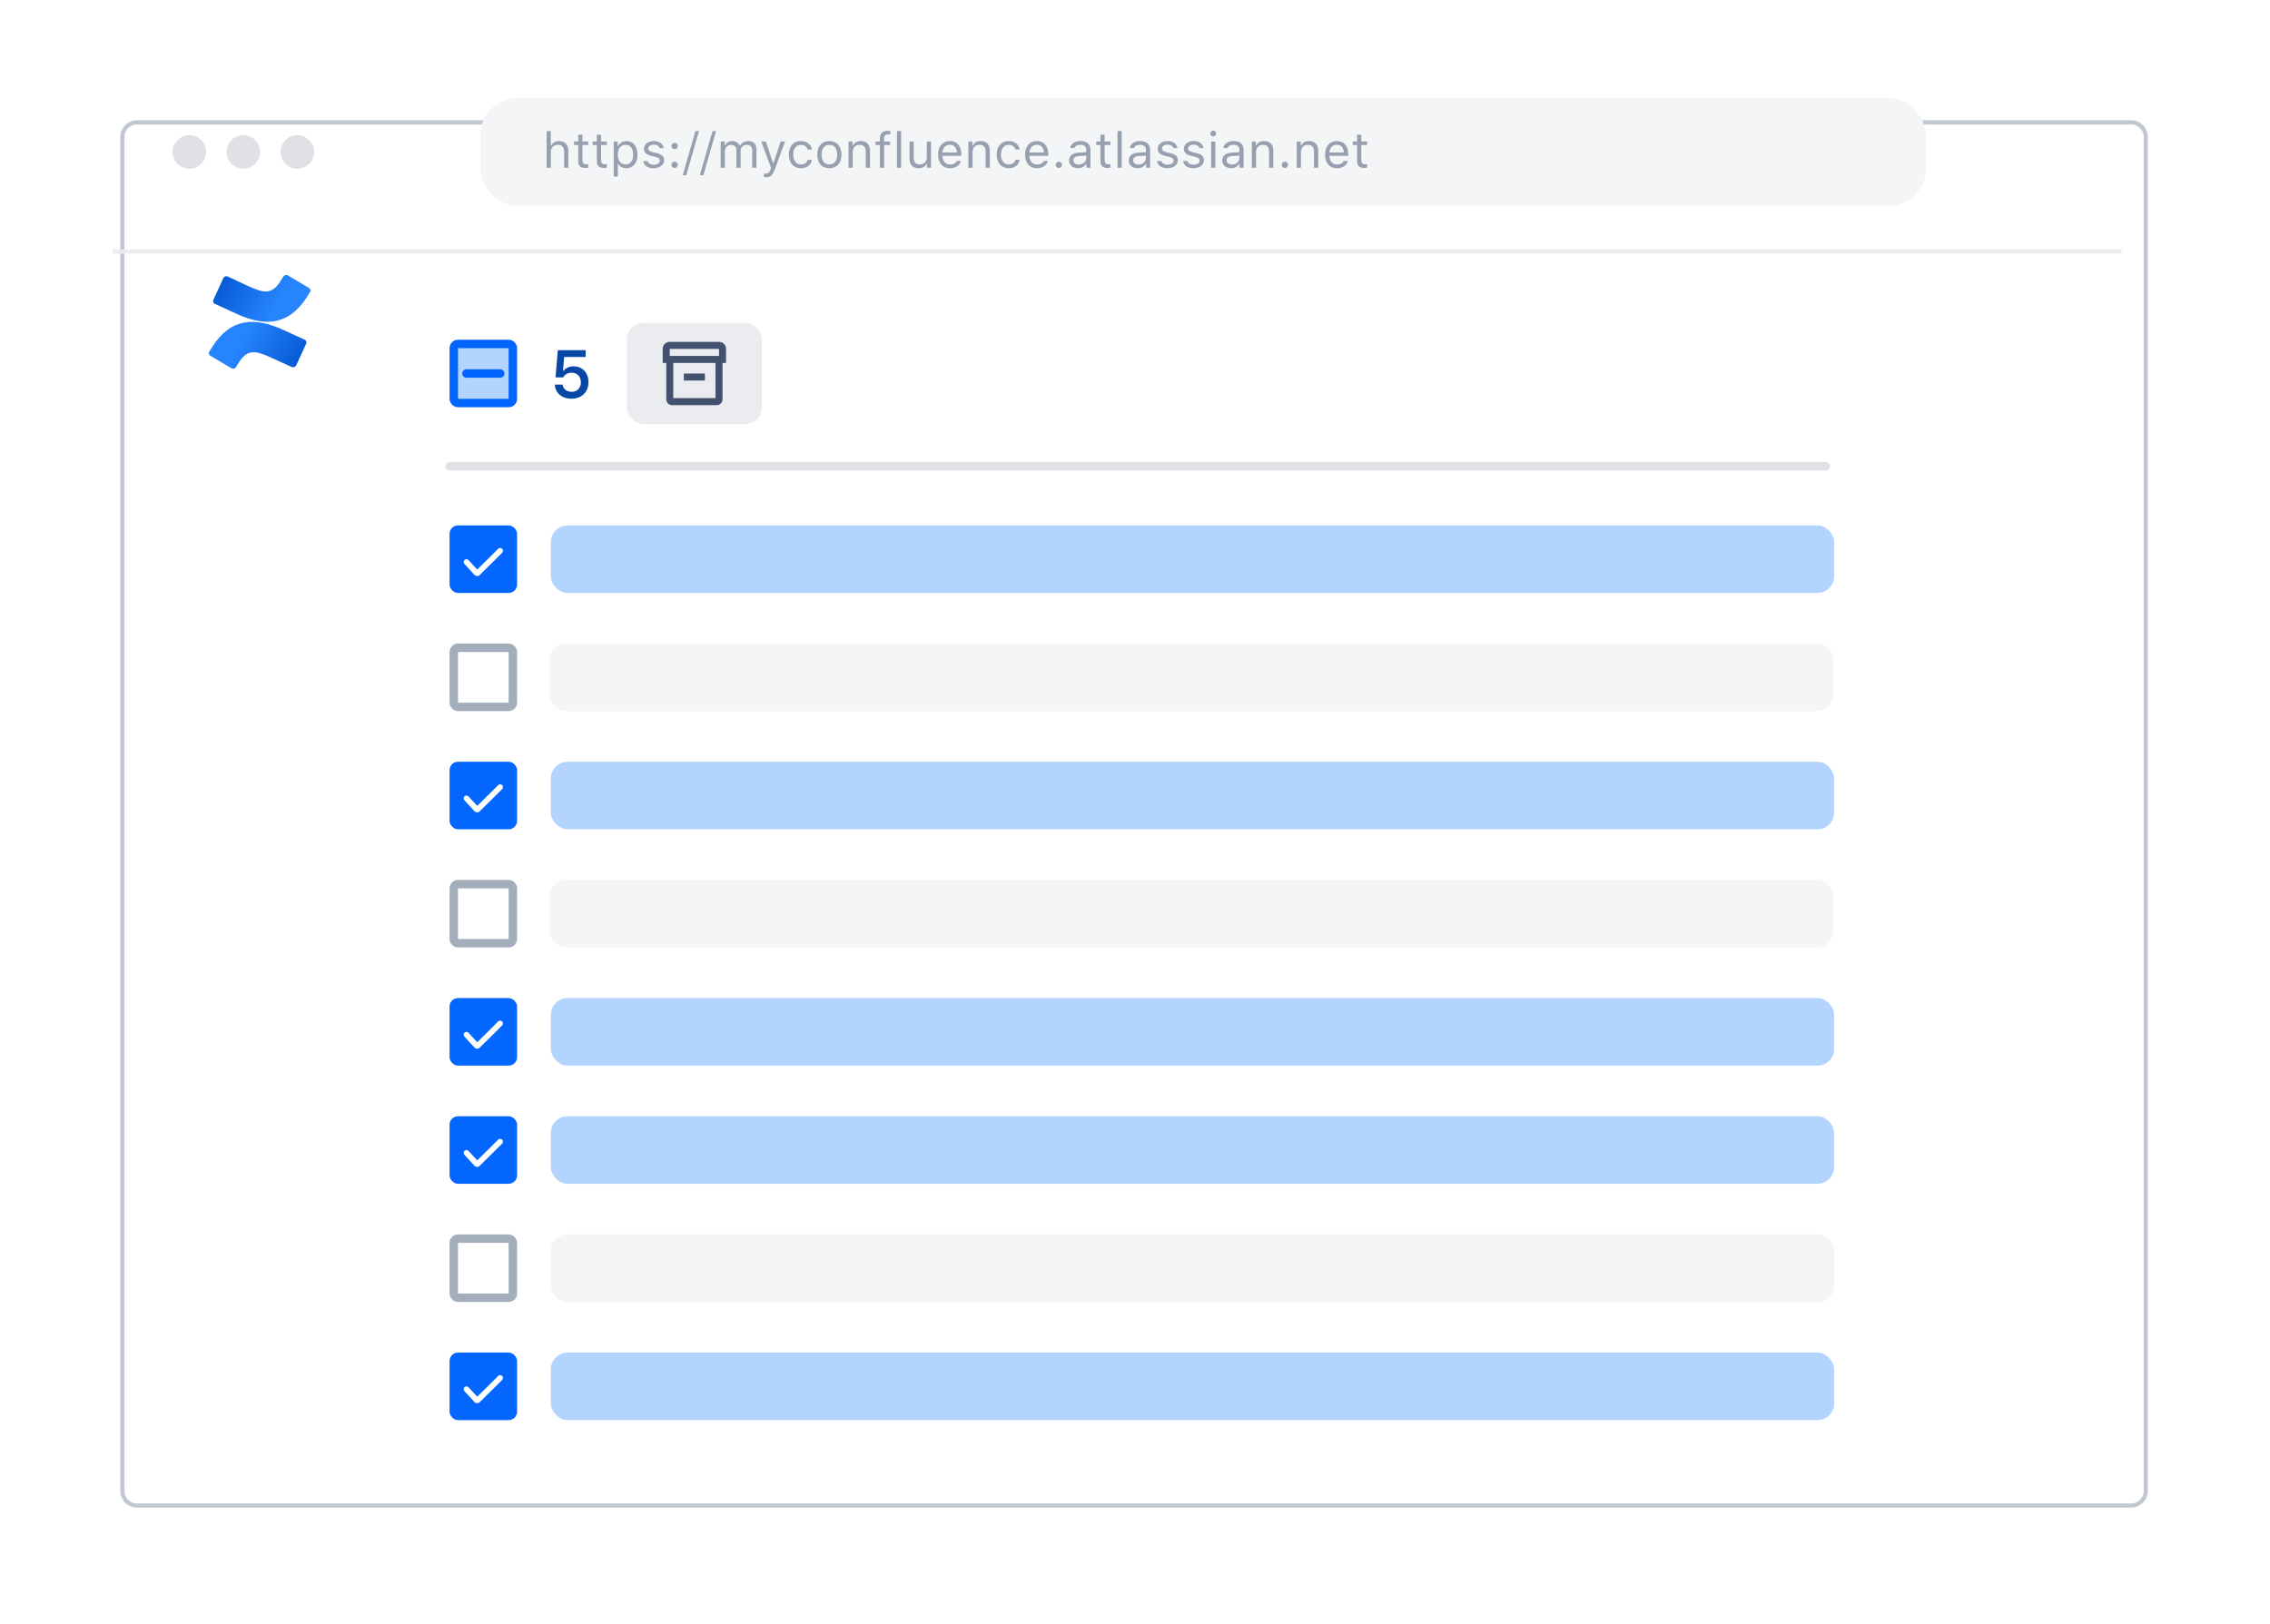 <svg width="239" height="171" viewBox="0 0 239 171" fill="none" xmlns="http://www.w3.org/2000/svg">
<g filter="url(#filter0_dd)">
<path d="M12.666 6.416C12.666 5.45 13.449 4.667 14.416 4.667H224.386C225.353 4.667 226.136 5.45 226.136 6.416V149.021C226.136 149.988 225.353 150.771 224.386 150.771H14.416C13.449 150.771 12.666 149.988 12.666 149.021V6.416Z" fill="white"/>
<path d="M12.885 6.416C12.885 5.571 13.57 4.885 14.416 4.885H224.386C225.232 4.885 225.918 5.571 225.918 6.416V149.021C225.918 149.867 225.232 150.553 224.386 150.553H14.416C13.57 150.553 12.885 149.867 12.885 149.021V6.416Z" stroke="#C1C7D0" stroke-width="0.437"/>
</g>
<path d="M47.334 49.111H192.223" stroke="#DFE1E6" stroke-width="0.889" stroke-linecap="round"/>
<line x1="11.883" y1="26.491" x2="223.391" y2="26.491" stroke="#EBECF0" stroke-width="0.437"/>
<circle cx="19.935" cy="15.998" r="1.75" fill="#DFE1E6"/>
<circle cx="19.935" cy="15.998" r="1.75" fill="#DFE1E6"/>
<circle cx="25.621" cy="15.998" r="1.75" fill="#DFE1E6"/>
<circle cx="25.621" cy="15.998" r="1.75" fill="#DFE1E6"/>
<circle cx="31.308" cy="15.998" r="1.75" fill="#DFE1E6"/>
<circle cx="31.308" cy="15.998" r="1.75" fill="#DFE1E6"/>
<rect x="50.555" y="10.311" width="152.229" height="11.373" rx="3.937" fill="#F4F5F7"/>
<path d="M57.552 17.667H57.993V16.031C57.993 15.565 58.265 15.252 58.759 15.252C59.177 15.252 59.398 15.496 59.398 15.985V17.667H59.839V15.878C59.839 15.229 59.469 14.855 58.885 14.855C58.462 14.855 58.172 15.034 58.034 15.339H57.993V13.807H57.552V17.667ZM60.88 14.188V14.904H60.434V15.273H60.88V16.949C60.88 17.477 61.108 17.687 61.678 17.687C61.765 17.687 61.849 17.677 61.936 17.662V17.29C61.854 17.298 61.811 17.3 61.731 17.3C61.444 17.3 61.321 17.162 61.321 16.836V15.273H61.936V14.904H61.321V14.188H60.88ZM62.84 14.188V14.904H62.394V15.273H62.84V16.949C62.84 17.477 63.068 17.687 63.637 17.687C63.724 17.687 63.809 17.677 63.896 17.662V17.29C63.814 17.298 63.77 17.3 63.691 17.3C63.404 17.3 63.281 17.162 63.281 16.836V15.273H63.896V14.904H63.281V14.188H62.84ZM65.96 14.855C65.584 14.855 65.253 15.047 65.076 15.365H65.035V14.904H64.615V18.589H65.056V17.251H65.097C65.248 17.544 65.566 17.715 65.96 17.715C66.663 17.715 67.121 17.149 67.121 16.285C67.121 15.416 66.665 14.855 65.96 14.855ZM65.855 17.318C65.358 17.318 65.043 16.918 65.043 16.285C65.043 15.649 65.358 15.252 65.858 15.252C66.363 15.252 66.665 15.639 66.665 16.285C66.665 16.931 66.363 17.318 65.855 17.318ZM67.802 15.66C67.802 16.06 68.038 16.283 68.555 16.408L69.03 16.523C69.324 16.595 69.468 16.723 69.468 16.913C69.468 17.167 69.201 17.344 68.83 17.344C68.476 17.344 68.256 17.195 68.181 16.962H67.728C67.776 17.421 68.199 17.715 68.814 17.715C69.442 17.715 69.922 17.375 69.922 16.88C69.922 16.483 69.67 16.257 69.15 16.131L68.725 16.029C68.399 15.949 68.245 15.832 68.245 15.642C68.245 15.396 68.502 15.229 68.83 15.229C69.163 15.229 69.378 15.375 69.437 15.596H69.873C69.814 15.142 69.412 14.855 68.832 14.855C68.245 14.855 67.802 15.201 67.802 15.66ZM71.03 15.708C71.215 15.708 71.363 15.557 71.363 15.375C71.363 15.191 71.215 15.042 71.03 15.042C70.848 15.042 70.697 15.191 70.697 15.375C70.697 15.557 70.848 15.708 71.03 15.708ZM71.03 17.692C71.215 17.692 71.363 17.541 71.363 17.359C71.363 17.174 71.215 17.026 71.03 17.026C70.848 17.026 70.697 17.174 70.697 17.359C70.697 17.541 70.848 17.692 71.03 17.692ZM72.257 18.453L73.589 13.807H73.215L71.882 18.453H72.257ZM74.057 18.453L75.39 13.807H75.016L73.683 18.453H74.057ZM75.878 17.667H76.319V15.954C76.319 15.565 76.598 15.252 76.96 15.252C77.308 15.252 77.536 15.462 77.536 15.79V17.667H77.977V15.89C77.977 15.539 78.234 15.252 78.618 15.252C79.008 15.252 79.2 15.452 79.2 15.86V17.667H79.641V15.757C79.641 15.178 79.326 14.855 78.762 14.855C78.38 14.855 78.064 15.047 77.916 15.339H77.875C77.747 15.052 77.485 14.855 77.111 14.855C76.742 14.855 76.465 15.032 76.339 15.339H76.298V14.904H75.878V17.667ZM80.631 18.666C81.121 18.666 81.341 18.477 81.577 17.836L82.656 14.904H82.187L81.431 17.177H81.39L80.631 14.904H80.155L81.177 17.669L81.126 17.833C81.011 18.166 80.872 18.287 80.618 18.287C80.557 18.287 80.488 18.284 80.434 18.274V18.651C80.496 18.661 80.572 18.666 80.631 18.666ZM85.482 15.749C85.405 15.257 84.995 14.855 84.323 14.855C83.549 14.855 83.057 15.414 83.057 16.275C83.057 17.154 83.552 17.715 84.326 17.715C84.99 17.715 85.403 17.341 85.482 16.834H85.036C84.954 17.146 84.695 17.318 84.323 17.318C83.831 17.318 83.513 16.913 83.513 16.275C83.513 15.649 83.826 15.252 84.323 15.252C84.721 15.252 84.964 15.475 85.036 15.749H85.482ZM87.321 17.715C88.108 17.715 88.595 17.172 88.595 16.285C88.595 15.396 88.108 14.855 87.321 14.855C86.534 14.855 86.047 15.396 86.047 16.285C86.047 17.172 86.534 17.715 87.321 17.715ZM87.321 17.318C86.798 17.318 86.503 16.939 86.503 16.285C86.503 15.629 86.798 15.252 87.321 15.252C87.844 15.252 88.139 15.629 88.139 16.285C88.139 16.939 87.844 17.318 87.321 17.318ZM89.339 17.667H89.78V16.031C89.78 15.547 90.065 15.252 90.506 15.252C90.947 15.252 91.157 15.488 91.157 15.985V17.667H91.597V15.878C91.597 15.221 91.251 14.855 90.631 14.855C90.208 14.855 89.939 15.034 89.801 15.339H89.76V14.904H89.339V17.667ZM92.642 17.667H93.083V15.273H93.716V14.904H93.083V14.609C93.083 14.306 93.216 14.153 93.534 14.153C93.613 14.153 93.688 14.155 93.742 14.165V13.807C93.649 13.789 93.552 13.781 93.444 13.781C92.919 13.781 92.642 14.045 92.642 14.596V14.904H92.183V15.273H92.642V17.667ZM94.437 17.667H94.878V13.807H94.437V17.667ZM98.022 14.904H97.581V16.539C97.581 17.023 97.314 17.313 96.827 17.313C96.386 17.313 96.202 17.082 96.202 16.585V14.904H95.761V16.693C95.761 17.346 96.084 17.715 96.704 17.715C97.127 17.715 97.422 17.541 97.56 17.233H97.601V17.667H98.022V14.904ZM100.735 16.951C100.619 17.195 100.379 17.326 100.022 17.326C99.553 17.326 99.248 16.98 99.225 16.434V16.413H101.212V16.244C101.212 15.386 100.758 14.855 100.012 14.855C99.253 14.855 98.766 15.419 98.766 16.288C98.766 17.162 99.246 17.715 100.012 17.715C100.617 17.715 101.048 17.423 101.176 16.951H100.735ZM100.007 15.245C100.445 15.245 100.737 15.568 100.748 16.057H99.225C99.258 15.568 99.566 15.245 100.007 15.245ZM101.956 17.667H102.397V16.031C102.397 15.547 102.681 15.252 103.122 15.252C103.563 15.252 103.773 15.488 103.773 15.985V17.667H104.214V15.878C104.214 15.221 103.868 14.855 103.248 14.855C102.825 14.855 102.556 15.034 102.417 15.339H102.376V14.904H101.956V17.667ZM107.36 15.749C107.283 15.257 106.873 14.855 106.202 14.855C105.428 14.855 104.936 15.414 104.936 16.275C104.936 17.154 105.43 17.715 106.204 17.715C106.868 17.715 107.281 17.341 107.36 16.834H106.914C106.832 17.146 106.573 17.318 106.202 17.318C105.71 17.318 105.392 16.913 105.392 16.275C105.392 15.649 105.705 15.252 106.202 15.252C106.599 15.252 106.843 15.475 106.914 15.749H107.36ZM109.894 16.951C109.779 17.195 109.538 17.326 109.181 17.326C108.712 17.326 108.407 16.98 108.384 16.434V16.413H110.371V16.244C110.371 15.386 109.917 14.855 109.171 14.855C108.412 14.855 107.925 15.419 107.925 16.288C107.925 17.162 108.405 17.715 109.171 17.715C109.776 17.715 110.207 17.423 110.335 16.951H109.894ZM109.166 15.245C109.604 15.245 109.897 15.568 109.907 16.057H108.384C108.418 15.568 108.725 15.245 109.166 15.245ZM111.479 17.692C111.664 17.692 111.812 17.541 111.812 17.359C111.812 17.174 111.664 17.026 111.479 17.026C111.297 17.026 111.146 17.174 111.146 17.359C111.146 17.541 111.297 17.692 111.479 17.692ZM113.495 17.715C113.864 17.715 114.167 17.554 114.346 17.259H114.387V17.667H114.807V15.775C114.807 15.201 114.431 14.855 113.756 14.855C113.167 14.855 112.731 15.147 112.672 15.591H113.118C113.18 15.373 113.41 15.247 113.741 15.247C114.154 15.247 114.367 15.434 114.367 15.775V16.026L113.569 16.075C112.926 16.113 112.562 16.398 112.562 16.893C112.562 17.398 112.959 17.715 113.495 17.715ZM113.577 17.328C113.257 17.328 113.018 17.164 113.018 16.882C113.018 16.605 113.203 16.459 113.623 16.431L114.367 16.383V16.636C114.367 17.031 114.031 17.328 113.577 17.328ZM115.859 14.188V14.904H115.413V15.273H115.859V16.949C115.859 17.477 116.088 17.687 116.657 17.687C116.744 17.687 116.828 17.677 116.915 17.662V17.29C116.833 17.298 116.79 17.3 116.71 17.3C116.423 17.3 116.3 17.162 116.3 16.836V15.273H116.915V14.904H116.3V14.188H115.859ZM117.66 17.667H118.101V13.807H117.66V17.667ZM119.778 17.715C120.147 17.715 120.45 17.554 120.629 17.259H120.67V17.667H121.091V15.775C121.091 15.201 120.714 14.855 120.04 14.855C119.45 14.855 119.015 15.147 118.956 15.591H119.402C119.463 15.373 119.694 15.247 120.024 15.247C120.437 15.247 120.65 15.434 120.65 15.775V16.026L119.853 16.075C119.209 16.113 118.845 16.398 118.845 16.893C118.845 17.398 119.243 17.715 119.778 17.715ZM119.86 17.328C119.54 17.328 119.302 17.164 119.302 16.882C119.302 16.605 119.486 16.459 119.907 16.431L120.65 16.383V16.636C120.65 17.031 120.314 17.328 119.86 17.328ZM121.894 15.66C121.894 16.06 122.13 16.283 122.648 16.408L123.122 16.523C123.417 16.595 123.56 16.723 123.56 16.913C123.56 17.167 123.294 17.344 122.922 17.344C122.568 17.344 122.348 17.195 122.274 16.962H121.82C121.869 17.421 122.291 17.715 122.907 17.715C123.535 17.715 124.014 17.375 124.014 16.88C124.014 16.483 123.763 16.257 123.242 16.131L122.817 16.029C122.491 15.949 122.338 15.832 122.338 15.642C122.338 15.396 122.594 15.229 122.922 15.229C123.255 15.229 123.47 15.375 123.529 15.596H123.965C123.906 15.142 123.504 14.855 122.925 14.855C122.338 14.855 121.894 15.201 121.894 15.66ZM124.643 15.66C124.643 16.06 124.879 16.283 125.397 16.408L125.871 16.523C126.166 16.595 126.309 16.723 126.309 16.913C126.309 17.167 126.043 17.344 125.671 17.344C125.317 17.344 125.097 17.195 125.022 16.962H124.569C124.617 17.421 125.04 17.715 125.656 17.715C126.283 17.715 126.763 17.375 126.763 16.88C126.763 16.483 126.512 16.257 125.991 16.131L125.566 16.029C125.24 15.949 125.086 15.832 125.086 15.642C125.086 15.396 125.343 15.229 125.671 15.229C126.004 15.229 126.219 15.375 126.278 15.596H126.714C126.655 15.142 126.253 14.855 125.673 14.855C125.086 14.855 124.643 15.201 124.643 15.66ZM127.738 14.37C127.907 14.37 128.046 14.232 128.046 14.063C128.046 13.894 127.907 13.755 127.738 13.755C127.569 13.755 127.43 13.894 127.43 14.063C127.43 14.232 127.569 14.37 127.738 14.37ZM127.518 17.667H127.958V14.904H127.518V17.667ZM129.621 17.715C129.99 17.715 130.292 17.554 130.472 17.259H130.513V17.667H130.933V15.775C130.933 15.201 130.556 14.855 129.882 14.855C129.292 14.855 128.857 15.147 128.798 15.591H129.244C129.305 15.373 129.536 15.247 129.867 15.247C130.279 15.247 130.492 15.434 130.492 15.775V16.026L129.695 16.075C129.052 16.113 128.688 16.398 128.688 16.893C128.688 17.398 129.085 17.715 129.621 17.715ZM129.703 17.328C129.382 17.328 129.144 17.164 129.144 16.882C129.144 16.605 129.328 16.459 129.749 16.431L130.492 16.383V16.636C130.492 17.031 130.156 17.328 129.703 17.328ZM131.8 17.667H132.241V16.031C132.241 15.547 132.526 15.252 132.967 15.252C133.408 15.252 133.618 15.488 133.618 15.985V17.667H134.059V15.878C134.059 15.221 133.713 14.855 133.092 14.855C132.669 14.855 132.4 15.034 132.262 15.339H132.221V14.904H131.8V17.667ZM135.282 17.692C135.467 17.692 135.616 17.541 135.616 17.359C135.616 17.174 135.467 17.026 135.282 17.026C135.1 17.026 134.949 17.174 134.949 17.359C134.949 17.541 135.1 17.692 135.282 17.692ZM136.529 17.667H136.97V16.031C136.97 15.547 137.255 15.252 137.696 15.252C138.136 15.252 138.347 15.488 138.347 15.985V17.667H138.787V15.878C138.787 15.221 138.441 14.855 137.821 14.855C137.398 14.855 137.129 15.034 136.991 15.339H136.95V14.904H136.529V17.667ZM141.477 16.951C141.362 17.195 141.121 17.326 140.765 17.326C140.296 17.326 139.991 16.98 139.968 16.434V16.413H141.954V16.244C141.954 15.386 141.5 14.855 140.755 14.855C139.996 14.855 139.509 15.419 139.509 16.288C139.509 17.162 139.988 17.715 140.755 17.715C141.359 17.715 141.79 17.423 141.918 16.951H141.477ZM140.749 15.245C141.188 15.245 141.48 15.568 141.49 16.057H139.968C140.001 15.568 140.309 15.245 140.749 15.245ZM142.883 14.188V14.904H142.437V15.273H142.883V16.949C142.883 17.477 143.111 17.687 143.68 17.687C143.767 17.687 143.852 17.677 143.939 17.662V17.29C143.857 17.298 143.814 17.3 143.734 17.3C143.447 17.3 143.324 17.162 143.324 16.836V15.273H143.939V14.904H143.324V14.188H142.883Z" fill="#97A0AF"/>
<rect x="57.998" y="55.333" width="135.111" height="7.111" rx="1.75" fill="#B3D4FF"/>
<rect x="57.9" y="67.778" width="135.111" height="7.111" rx="1.75" fill="#F4F5F7"/>
<rect x="57.9" y="67.778" width="135.111" height="7.111" rx="1.75" fill="#F4F5F7"/>
<rect x="57.998" y="80.222" width="135.111" height="7.111" rx="1.75" fill="#B3D4FF"/>
<rect x="57.9" y="92.667" width="135.111" height="7.111" rx="1.75" fill="#F4F5F7"/>
<rect x="57.9" y="92.667" width="135.111" height="7.111" rx="1.75" fill="#F4F5F7"/>
<rect x="57.998" y="105.111" width="135.111" height="7.111" rx="1.75" fill="#B3D4FF"/>
<rect x="57.998" y="117.556" width="135.111" height="7.111" rx="1.75" fill="#B3D4FF"/>
<rect x="57.998" y="130" width="135.111" height="7.111" rx="1.75" fill="#F4F5F7"/>
<rect x="57.998" y="130" width="135.111" height="7.111" rx="1.75" fill="#F4F5F7"/>
<rect x="57.998" y="142.444" width="135.111" height="7.111" rx="1.75" fill="#B3D4FF"/>
<rect x="47.332" y="55.333" width="7.111" height="7.111" rx="0.889" fill="#0065FF"/>
<rect width="7.111" height="7.111" transform="translate(47.332 55.333)" fill="white" fill-opacity="0.01"/>
<path d="M49.327 58.984C49.273 58.927 49.199 58.894 49.121 58.891C49.043 58.888 48.967 58.916 48.91 58.969C48.852 59.022 48.818 59.096 48.815 59.174C48.811 59.252 48.839 59.328 48.891 59.386L49.961 60.547C50.12 60.703 50.357 60.703 50.505 60.556L50.612 60.45C51.002 60.067 51.391 59.683 51.78 59.299L51.791 59.287C52.155 58.929 52.516 58.57 52.875 58.208C52.929 58.152 52.959 58.077 52.957 57.999C52.956 57.921 52.925 57.847 52.869 57.792C52.814 57.738 52.739 57.707 52.661 57.707C52.584 57.707 52.509 57.737 52.453 57.792C52.096 58.152 51.736 58.51 51.375 58.866L51.363 58.878C50.991 59.246 50.618 59.614 50.245 59.981L49.327 58.984Z" fill="white"/>
<rect x="47.332" y="80.222" width="7.111" height="7.111" rx="0.889" fill="#0065FF"/>
<rect width="7.111" height="7.111" transform="translate(47.332 80.222)" fill="white" fill-opacity="0.01"/>
<path d="M49.327 83.873C49.273 83.816 49.199 83.783 49.121 83.78C49.043 83.777 48.967 83.805 48.91 83.858C48.852 83.911 48.818 83.985 48.815 84.063C48.811 84.141 48.839 84.217 48.891 84.275L49.961 85.436C50.12 85.592 50.357 85.592 50.505 85.445L50.612 85.339C51.002 84.956 51.391 84.572 51.78 84.188L51.791 84.176C52.155 83.818 52.516 83.459 52.875 83.097C52.929 83.041 52.959 82.966 52.957 82.888C52.956 82.81 52.925 82.736 52.869 82.681C52.814 82.627 52.739 82.596 52.661 82.596C52.584 82.596 52.509 82.626 52.453 82.681C52.096 83.041 51.736 83.399 51.375 83.755L51.363 83.767C50.991 84.135 50.618 84.502 50.245 84.87L49.327 83.873Z" fill="white"/>
<rect x="47.332" y="105.111" width="7.111" height="7.111" rx="0.889" fill="#0065FF"/>
<rect width="7.111" height="7.111" transform="translate(47.332 105.111)" fill="white" fill-opacity="0.01"/>
<path d="M49.327 108.762C49.273 108.705 49.199 108.672 49.121 108.669C49.043 108.666 48.967 108.694 48.91 108.747C48.852 108.8 48.818 108.874 48.815 108.952C48.811 109.03 48.839 109.106 48.891 109.164L49.961 110.325C50.12 110.481 50.357 110.481 50.505 110.334L50.612 110.228C51.002 109.844 51.391 109.461 51.78 109.077L51.791 109.065C52.155 108.707 52.516 108.347 52.875 107.986C52.929 107.93 52.959 107.854 52.957 107.777C52.956 107.699 52.925 107.625 52.869 107.57C52.814 107.516 52.739 107.485 52.661 107.485C52.584 107.485 52.509 107.515 52.453 107.57C52.096 107.93 51.736 108.288 51.375 108.644L51.363 108.656C50.991 109.024 50.618 109.391 50.245 109.758L49.327 108.762Z" fill="white"/>
<rect x="47.332" y="117.556" width="7.111" height="7.111" rx="0.889" fill="#0065FF"/>
<rect width="7.111" height="7.111" transform="translate(47.332 117.556)" fill="white" fill-opacity="0.01"/>
<path d="M49.327 121.207C49.273 121.15 49.199 121.116 49.121 121.113C49.043 121.111 48.967 121.139 48.91 121.192C48.852 121.245 48.818 121.318 48.815 121.396C48.811 121.474 48.839 121.55 48.891 121.608L49.961 122.769C50.12 122.925 50.357 122.925 50.505 122.778L50.612 122.672C51.002 122.289 51.391 121.905 51.78 121.521L51.791 121.51C52.155 121.152 52.516 120.792 52.875 120.43C52.929 120.374 52.959 120.299 52.957 120.221C52.956 120.143 52.925 120.069 52.869 120.015C52.814 119.96 52.739 119.929 52.661 119.929C52.584 119.929 52.509 119.96 52.453 120.014C52.096 120.374 51.736 120.732 51.375 121.088L51.363 121.1C50.991 121.468 50.618 121.836 50.245 122.203L49.327 121.207Z" fill="white"/>
<rect x="47.332" y="142.444" width="7.111" height="7.111" rx="0.889" fill="#0065FF"/>
<rect width="7.111" height="7.111" transform="translate(47.332 142.444)" fill="white" fill-opacity="0.01"/>
<path d="M49.327 146.095C49.273 146.038 49.199 146.005 49.121 146.002C49.043 145.999 48.967 146.028 48.91 146.081C48.852 146.134 48.818 146.207 48.815 146.285C48.811 146.363 48.839 146.439 48.891 146.497L49.961 147.658C50.12 147.814 50.357 147.814 50.505 147.667L50.612 147.561C51.002 147.178 51.391 146.794 51.78 146.41L51.791 146.398C52.155 146.041 52.516 145.681 52.875 145.319C52.929 145.263 52.959 145.188 52.957 145.11C52.956 145.032 52.925 144.958 52.869 144.903C52.814 144.849 52.739 144.818 52.661 144.818C52.584 144.818 52.509 144.849 52.453 144.903C52.096 145.263 51.736 145.621 51.375 145.977L51.363 145.989C50.991 146.357 50.618 146.725 50.245 147.092L49.327 146.095Z" fill="white"/>
<rect x="47.776" y="68.222" width="6.222" height="6.222" rx="0.444" fill="white" stroke="#A3AEBD" stroke-width="0.889"/>
<rect x="47.776" y="93.111" width="6.222" height="6.222" rx="0.444" fill="white" stroke="#A3AEBD" stroke-width="0.889"/>
<rect x="47.776" y="130.444" width="6.222" height="6.222" rx="0.444" fill="white" stroke="#A3AEBD" stroke-width="0.889"/>
<rect x="65.998" y="34" width="14.222" height="10.667" rx="1.75" fill="#EBECF0"/>
<rect width="8.889" height="8.889" transform="translate(68.664 34.889)" fill="white" fill-opacity="0.01"/>
<path fill-rule="evenodd" clip-rule="evenodd" d="M75.701 36H70.461C70.274 36.014 70.1 36.098 69.972 36.236C69.845 36.373 69.775 36.553 69.775 36.741V38.222H70.146V42.093C70.157 42.255 70.233 42.407 70.355 42.515C70.478 42.622 70.638 42.677 70.801 42.667H75.416C75.579 42.677 75.739 42.622 75.862 42.515C75.985 42.407 76.06 42.255 76.072 42.093V38.222H76.442V36.741C76.442 36.544 76.364 36.356 76.225 36.217C76.086 36.078 75.898 36 75.701 36V36ZM75.331 41.926H70.886V38.222H75.331V41.926ZM75.701 37.481H70.516V36.741H75.701V37.481ZM74.22 40.074H71.998V39.333H74.22V40.074Z" fill="#42526E"/>
<path d="M60.161 41.99C61.238 41.99 61.96 41.288 61.96 40.24C61.96 39.26 61.318 38.58 60.39 38.58C59.932 38.58 59.56 38.746 59.335 39.052H59.276L59.397 37.594H61.665V36.879H58.731L58.488 39.746H59.293C59.481 39.42 59.793 39.25 60.189 39.25C60.765 39.25 61.158 39.656 61.158 40.26C61.158 40.861 60.769 41.264 60.189 41.264C59.675 41.264 59.286 40.955 59.231 40.504H58.418C58.456 41.389 59.161 41.99 60.161 41.99Z" fill="#0747A6"/>
<rect x="47.776" y="36.222" width="6.222" height="6.222" rx="0.444" fill="#B3D4FF" stroke="#0065FF" stroke-width="0.889"/>
<path d="M49.109 39.333H52.665" stroke="#0065FF" stroke-width="0.889" stroke-linecap="round"/>
<g clip-path="url(#clip0)">
<rect width="15.197" height="15.197" transform="translate(19.742 26.501)" fill="white" fill-opacity="0.01"/>
<path d="M22.375 36.49C22.273 36.67 22.137 36.867 22.035 37.031C21.933 37.178 21.984 37.374 22.154 37.473L24.368 38.783C24.538 38.881 24.743 38.832 24.845 38.668C24.93 38.521 25.049 38.34 25.168 38.144C26.054 36.752 26.923 36.916 28.523 37.653L30.72 38.652C30.891 38.734 31.095 38.652 31.18 38.488L32.236 36.195C32.304 36.032 32.236 35.835 32.066 35.77C31.606 35.557 30.686 35.147 29.852 34.754C26.855 33.379 24.317 33.461 22.375 36.49Z" fill="url(#paint0_linear)"/>
<path d="M32.303 31.299C32.405 31.119 32.542 30.922 32.644 30.759C32.746 30.611 32.695 30.415 32.525 30.316L30.311 29.006C30.14 28.908 29.936 28.957 29.834 29.121C29.749 29.268 29.63 29.448 29.51 29.645C28.625 31.037 27.756 30.873 26.155 30.136L23.975 29.121C23.805 29.039 23.601 29.121 23.516 29.285L22.46 31.577C22.392 31.741 22.46 31.938 22.63 32.003C23.09 32.216 24.009 32.625 24.844 33.018C27.824 34.41 30.362 34.328 32.303 31.299Z" fill="url(#paint1_linear)"/>
</g>
<defs>
<filter id="filter0_dd" x="0.666" y="0.667" width="237.47" height="170.105" filterUnits="userSpaceOnUse" color-interpolation-filters="sRGB">
<feFlood flood-opacity="0" result="BackgroundImageFix"/>
<feColorMatrix in="SourceAlpha" type="matrix" values="0 0 0 0 0 0 0 0 0 0 0 0 0 0 0 0 0 0 127 0"/>
<feOffset/>
<feGaussianBlur stdDeviation="0.5"/>
<feColorMatrix type="matrix" values="0 0 0 0 0.035 0 0 0 0 0.118 0 0 0 0 0.259 0 0 0 0.31 0"/>
<feBlend mode="normal" in2="BackgroundImageFix" result="effect1_dropShadow"/>
<feColorMatrix in="SourceAlpha" type="matrix" values="0 0 0 0 0 0 0 0 0 0 0 0 0 0 0 0 0 0 127 0"/>
<feOffset dy="8"/>
<feGaussianBlur stdDeviation="6"/>
<feColorMatrix type="matrix" values="0 0 0 0 0.035 0 0 0 0 0.118 0 0 0 0 0.259 0 0 0 0.15 0"/>
<feBlend mode="normal" in2="effect1_dropShadow" result="effect2_dropShadow"/>
<feBlend mode="normal" in="SourceGraphic" in2="effect2_dropShadow" result="shape"/>
</filter>
<linearGradient id="paint0_linear" x1="32.165" y1="39.463" x2="25.6" y2="35.539" gradientUnits="userSpaceOnUse">
<stop stop-color="#0052CC"/>
<stop offset="0.918" stop-color="#2380FB"/>
<stop offset="1" stop-color="#2684FF"/>
</linearGradient>
<linearGradient id="paint1_linear" x1="22.523" y1="28.325" x2="29.088" y2="32.248" gradientUnits="userSpaceOnUse">
<stop stop-color="#0052CC"/>
<stop offset="0.918" stop-color="#2380FB"/>
<stop offset="1" stop-color="#2684FF"/>
</linearGradient>
<clipPath id="clip0">
<rect width="16.897" height="16.897" fill="white" transform="translate(19.742 26.501)"/>
</clipPath>
</defs>
</svg>
